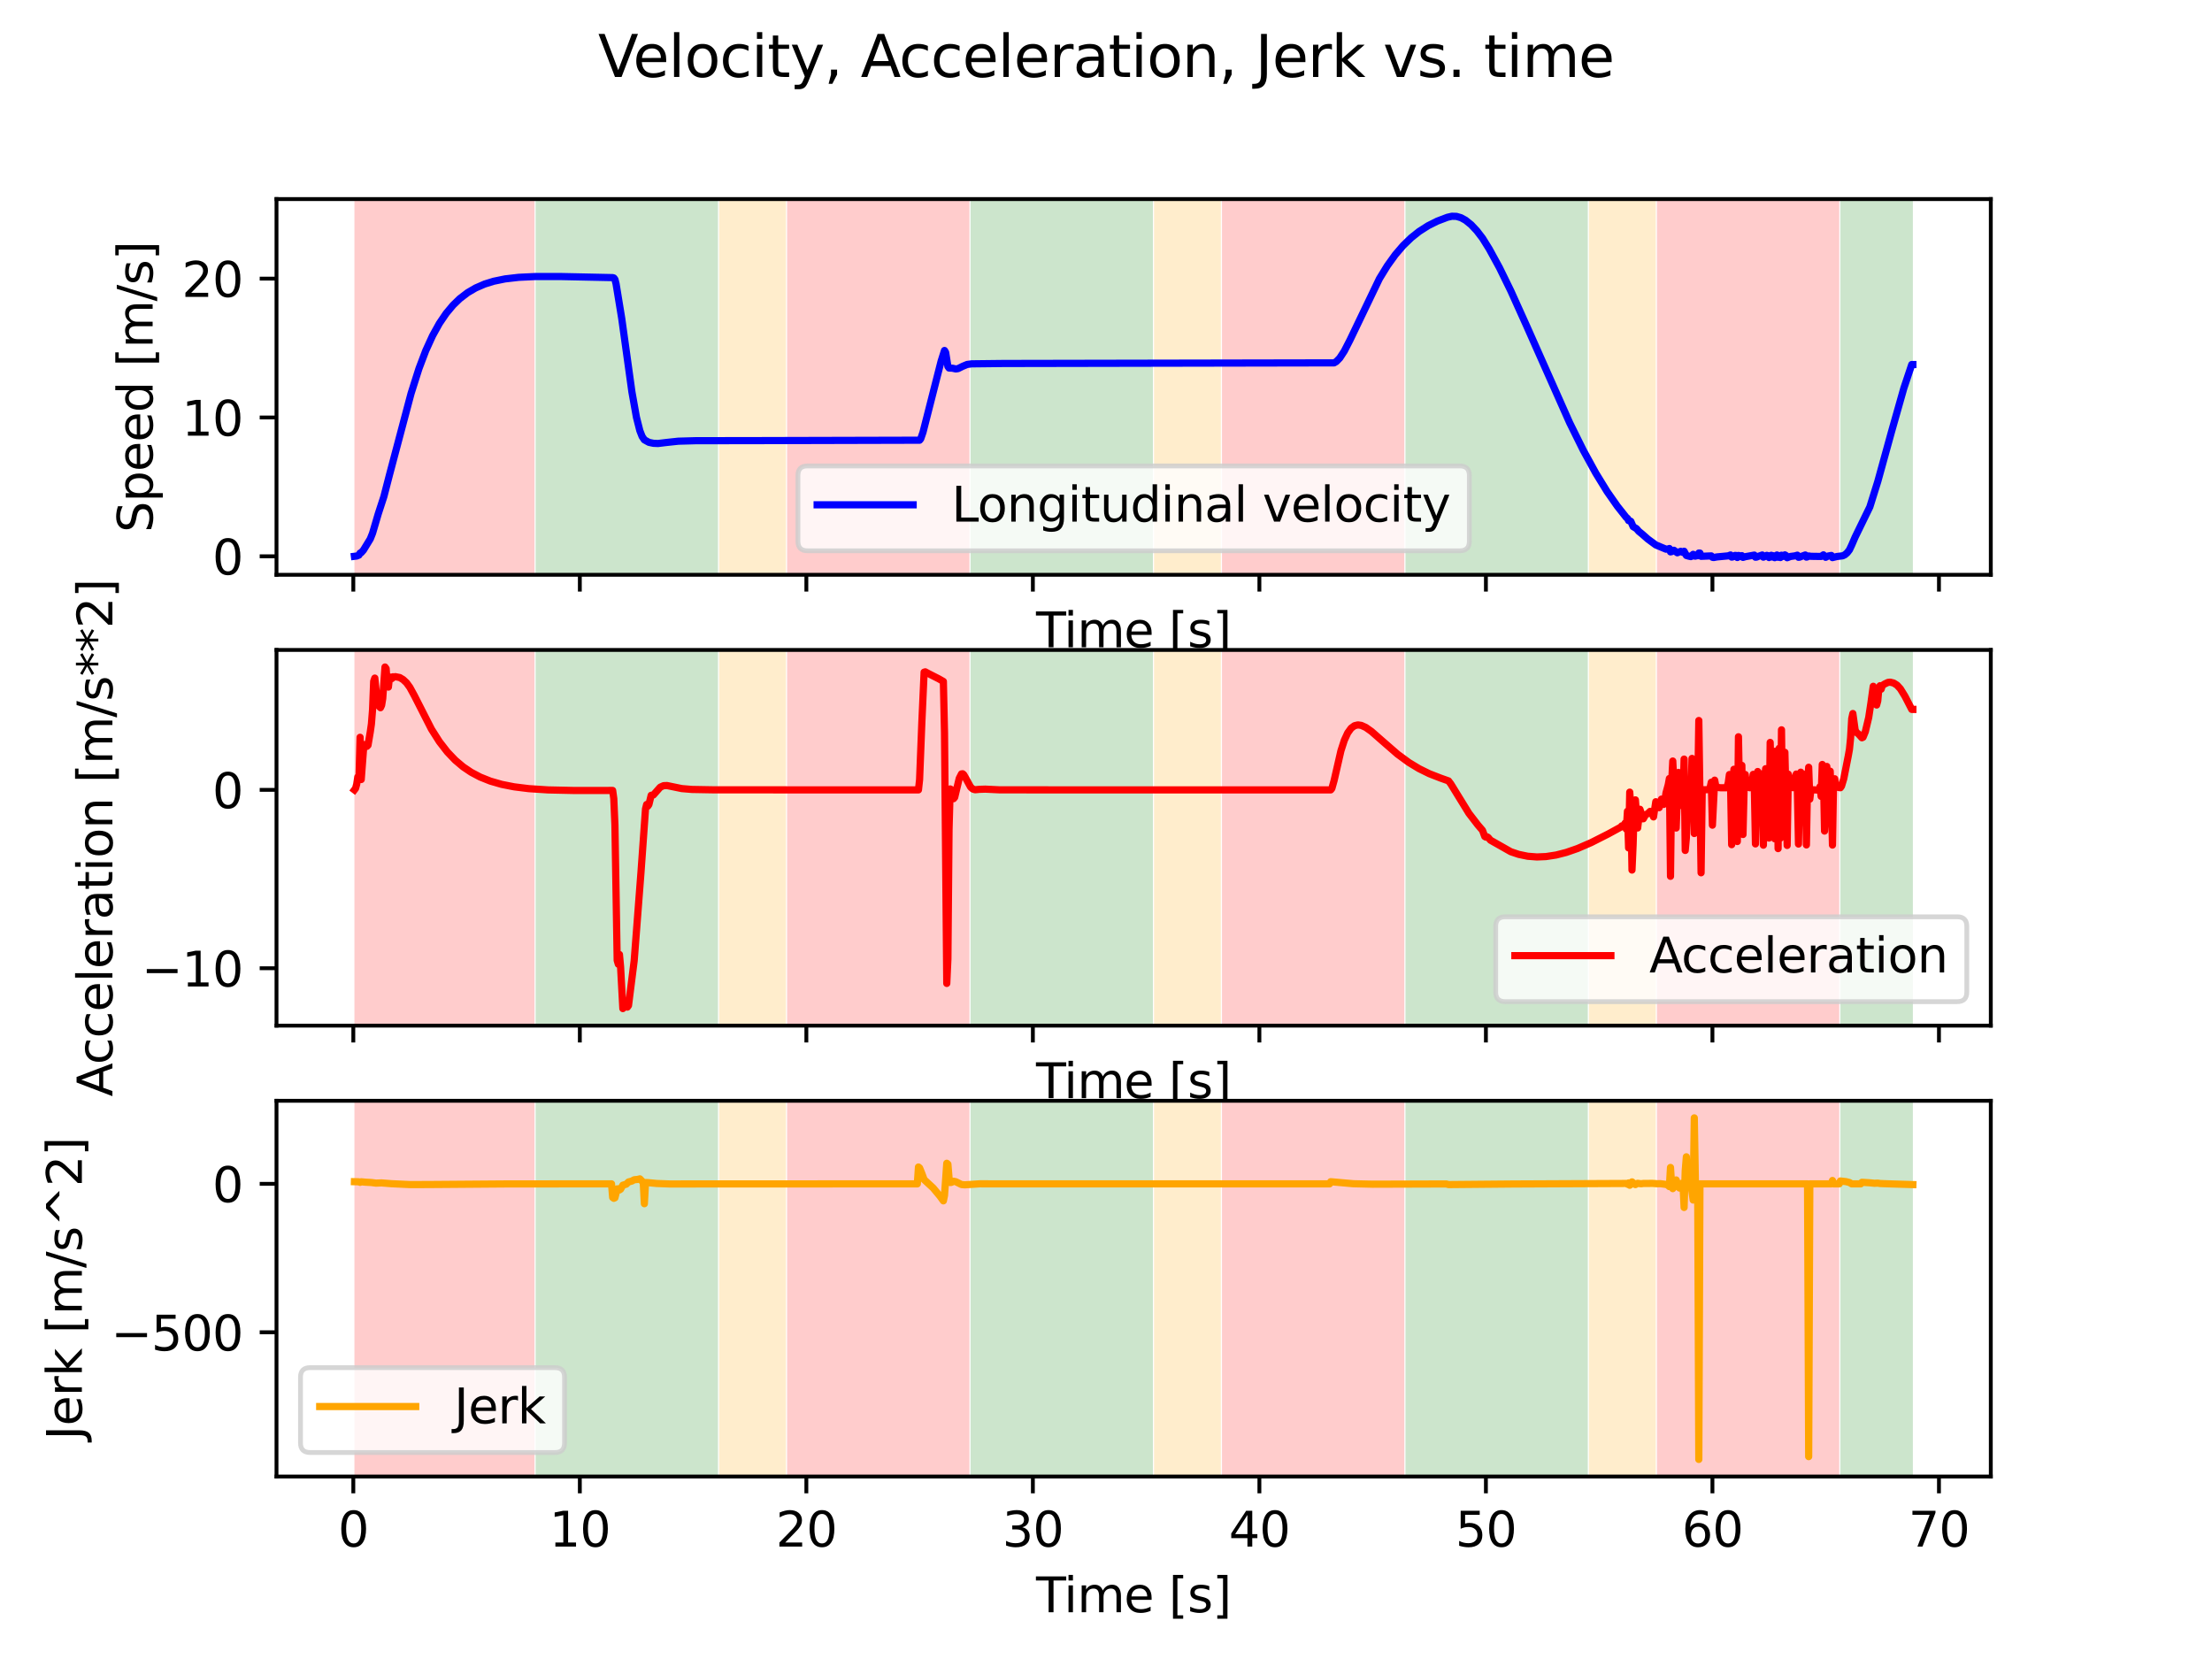 <?xml version="1.0" encoding="utf-8" standalone="no"?>
<!DOCTYPE svg PUBLIC "-//W3C//DTD SVG 1.1//EN"
  "http://www.w3.org/Graphics/SVG/1.1/DTD/svg11.dtd">
<svg xmlns:xlink="http://www.w3.org/1999/xlink" width="460.8pt" height="345.6pt" viewBox="0 0 460.8 345.6" xmlns="http://www.w3.org/2000/svg" version="1.1">
 <defs>
  <style type="text/css">*{stroke-linejoin: round; stroke-linecap: butt}</style>
 </defs>
 <g id="figure_1">
  <g id="patch_1">
   <path d="M 0 345.6 
L 460.8 345.6 
L 460.8 0 
L 0 0 
z
" style="fill: #ffffff"/>
  </g>
  <g id="axes_1">
   <g id="patch_2">
    <path d="M 57.6 119.74 
L 414.72 119.74 
L 414.72 41.472 
L 57.6 41.472 
z
" style="fill: #ffffff"/>
   </g>
   <g id="patch_3">
    <path d="M 73.833 119.74 
L 73.833 41.472 
L 111.347 41.472 
L 111.347 119.74 
z
" clip-path="url(#p862f0ecb54)" style="fill: #ff0000; opacity: 0.2"/>
   </g>
   <g id="patch_4">
    <path d="M 163.962 119.74 
L 163.962 41.472 
L 201.949 41.472 
L 201.949 119.74 
z
" clip-path="url(#p862f0ecb54)" style="fill: #ff0000; opacity: 0.2"/>
   </g>
   <g id="patch_5">
    <path d="M 254.563 119.74 
L 254.563 41.472 
L 292.55 41.472 
L 292.55 119.74 
z
" clip-path="url(#p862f0ecb54)" style="fill: #ff0000; opacity: 0.2"/>
   </g>
   <g id="patch_6">
    <path d="M 345.165 119.74 
L 345.165 41.472 
L 383.151 41.472 
L 383.151 119.74 
z
" clip-path="url(#p862f0ecb54)" style="fill: #ff0000; opacity: 0.2"/>
   </g>
   <g id="patch_7">
    <path d="M 111.583 119.74 
L 111.583 41.472 
L 149.57 41.472 
L 149.57 119.74 
z
" clip-path="url(#p862f0ecb54)" style="fill: #008000; opacity: 0.2"/>
   </g>
   <g id="patch_8">
    <path d="M 202.185 119.74 
L 202.185 41.472 
L 240.171 41.472 
L 240.171 119.74 
z
" clip-path="url(#p862f0ecb54)" style="fill: #008000; opacity: 0.2"/>
   </g>
   <g id="patch_9">
    <path d="M 292.786 119.74 
L 292.786 41.472 
L 330.772 41.472 
L 330.772 119.74 
z
" clip-path="url(#p862f0ecb54)" style="fill: #008000; opacity: 0.2"/>
   </g>
   <g id="patch_10">
    <path d="M 383.387 119.74 
L 383.387 41.472 
L 398.487 41.472 
L 398.487 119.74 
z
" clip-path="url(#p862f0ecb54)" style="fill: #008000; opacity: 0.2"/>
   </g>
   <g id="patch_11">
    <path d="M 149.806 119.74 
L 149.806 41.472 
L 163.726 41.472 
L 163.726 119.74 
z
" clip-path="url(#p862f0ecb54)" style="fill: #ffa500; opacity: 0.2"/>
   </g>
   <g id="patch_12">
    <path d="M 240.407 119.74 
L 240.407 41.472 
L 254.327 41.472 
L 254.327 119.74 
z
" clip-path="url(#p862f0ecb54)" style="fill: #ffa500; opacity: 0.2"/>
   </g>
   <g id="patch_13">
    <path d="M 331.008 119.74 
L 331.008 41.472 
L 344.929 41.472 
L 344.929 119.74 
z
" clip-path="url(#p862f0ecb54)" style="fill: #ffa500; opacity: 0.2"/>
   </g>
   <g id="matplotlib.axis_1">
    <g id="xtick_1">
     <g id="line2d_1">
      <defs>
       <path id="md58ebb86ed" d="M 0 0 
L 0 3.5 
" style="stroke: #000000; stroke-width: 0.8"/>
      </defs>
      <g>
       <use xlink:href="#md58ebb86ed" x="73.602" y="119.74" style="stroke: #000000; stroke-width: 0.8"/>
      </g>
     </g>
    </g>
    <g id="xtick_2">
     <g id="line2d_2">
      <g>
       <use xlink:href="#md58ebb86ed" x="120.79" y="119.74" style="stroke: #000000; stroke-width: 0.8"/>
      </g>
     </g>
    </g>
    <g id="xtick_3">
     <g id="line2d_3">
      <g>
       <use xlink:href="#md58ebb86ed" x="167.978" y="119.74" style="stroke: #000000; stroke-width: 0.8"/>
      </g>
     </g>
    </g>
    <g id="xtick_4">
     <g id="line2d_4">
      <g>
       <use xlink:href="#md58ebb86ed" x="215.166" y="119.74" style="stroke: #000000; stroke-width: 0.8"/>
      </g>
     </g>
    </g>
    <g id="xtick_5">
     <g id="line2d_5">
      <g>
       <use xlink:href="#md58ebb86ed" x="262.354" y="119.74" style="stroke: #000000; stroke-width: 0.8"/>
      </g>
     </g>
    </g>
    <g id="xtick_6">
     <g id="line2d_6">
      <g>
       <use xlink:href="#md58ebb86ed" x="309.542" y="119.74" style="stroke: #000000; stroke-width: 0.8"/>
      </g>
     </g>
    </g>
    <g id="xtick_7">
     <g id="line2d_7">
      <g>
       <use xlink:href="#md58ebb86ed" x="356.73" y="119.74" style="stroke: #000000; stroke-width: 0.8"/>
      </g>
     </g>
    </g>
    <g id="xtick_8">
     <g id="line2d_8">
      <g>
       <use xlink:href="#md58ebb86ed" x="403.919" y="119.74" style="stroke: #000000; stroke-width: 0.8"/>
      </g>
     </g>
    </g>
    <g id="text_1">
     <!-- Time [s] -->
     <g transform="translate(215.831 134.839) scale(0.1 -0.1)">
      <defs>
       <path id="DejaVuSans-54" d="M -19 4666 
L 3928 4666 
L 3928 4134 
L 2272 4134 
L 2272 0 
L 1638 0 
L 1638 4134 
L -19 4134 
L -19 4666 
z
" transform="scale(0.016)"/>
       <path id="DejaVuSans-69" d="M 603 3500 
L 1178 3500 
L 1178 0 
L 603 0 
L 603 3500 
z
M 603 4863 
L 1178 4863 
L 1178 4134 
L 603 4134 
L 603 4863 
z
" transform="scale(0.016)"/>
       <path id="DejaVuSans-6d" d="M 3328 2828 
Q 3544 3216 3844 3400 
Q 4144 3584 4550 3584 
Q 5097 3584 5394 3201 
Q 5691 2819 5691 2113 
L 5691 0 
L 5113 0 
L 5113 2094 
Q 5113 2597 4934 2840 
Q 4756 3084 4391 3084 
Q 3944 3084 3684 2787 
Q 3425 2491 3425 1978 
L 3425 0 
L 2847 0 
L 2847 2094 
Q 2847 2600 2669 2842 
Q 2491 3084 2119 3084 
Q 1678 3084 1418 2786 
Q 1159 2488 1159 1978 
L 1159 0 
L 581 0 
L 581 3500 
L 1159 3500 
L 1159 2956 
Q 1356 3278 1631 3431 
Q 1906 3584 2284 3584 
Q 2666 3584 2933 3390 
Q 3200 3197 3328 2828 
z
" transform="scale(0.016)"/>
       <path id="DejaVuSans-65" d="M 3597 1894 
L 3597 1613 
L 953 1613 
Q 991 1019 1311 708 
Q 1631 397 2203 397 
Q 2534 397 2845 478 
Q 3156 559 3463 722 
L 3463 178 
Q 3153 47 2828 -22 
Q 2503 -91 2169 -91 
Q 1331 -91 842 396 
Q 353 884 353 1716 
Q 353 2575 817 3079 
Q 1281 3584 2069 3584 
Q 2775 3584 3186 3129 
Q 3597 2675 3597 1894 
z
M 3022 2063 
Q 3016 2534 2758 2815 
Q 2500 3097 2075 3097 
Q 1594 3097 1305 2825 
Q 1016 2553 972 2059 
L 3022 2063 
z
" transform="scale(0.016)"/>
       <path id="DejaVuSans-20" transform="scale(0.016)"/>
       <path id="DejaVuSans-5b" d="M 550 4863 
L 1875 4863 
L 1875 4416 
L 1125 4416 
L 1125 -397 
L 1875 -397 
L 1875 -844 
L 550 -844 
L 550 4863 
z
" transform="scale(0.016)"/>
       <path id="DejaVuSans-73" d="M 2834 3397 
L 2834 2853 
Q 2591 2978 2328 3040 
Q 2066 3103 1784 3103 
Q 1356 3103 1142 2972 
Q 928 2841 928 2578 
Q 928 2378 1081 2264 
Q 1234 2150 1697 2047 
L 1894 2003 
Q 2506 1872 2764 1633 
Q 3022 1394 3022 966 
Q 3022 478 2636 193 
Q 2250 -91 1575 -91 
Q 1294 -91 989 -36 
Q 684 19 347 128 
L 347 722 
Q 666 556 975 473 
Q 1284 391 1588 391 
Q 1994 391 2212 530 
Q 2431 669 2431 922 
Q 2431 1156 2273 1281 
Q 2116 1406 1581 1522 
L 1381 1569 
Q 847 1681 609 1914 
Q 372 2147 372 2553 
Q 372 3047 722 3315 
Q 1072 3584 1716 3584 
Q 2034 3584 2315 3537 
Q 2597 3491 2834 3397 
z
" transform="scale(0.016)"/>
       <path id="DejaVuSans-5d" d="M 1947 4863 
L 1947 -844 
L 622 -844 
L 622 -397 
L 1369 -397 
L 1369 4416 
L 622 4416 
L 622 4863 
L 1947 4863 
z
" transform="scale(0.016)"/>
      </defs>
      <use xlink:href="#DejaVuSans-54"/>
      <use xlink:href="#DejaVuSans-69" x="57.959"/>
      <use xlink:href="#DejaVuSans-6d" x="85.742"/>
      <use xlink:href="#DejaVuSans-65" x="183.154"/>
      <use xlink:href="#DejaVuSans-20" x="244.678"/>
      <use xlink:href="#DejaVuSans-5b" x="276.465"/>
      <use xlink:href="#DejaVuSans-73" x="315.479"/>
      <use xlink:href="#DejaVuSans-5d" x="367.578"/>
     </g>
    </g>
   </g>
   <g id="matplotlib.axis_2">
    <g id="ytick_1">
     <g id="line2d_9">
      <defs>
       <path id="m996a33b331" d="M 0 0 
L -3.5 0 
" style="stroke: #000000; stroke-width: 0.8"/>
      </defs>
      <g>
       <use xlink:href="#m996a33b331" x="57.6" y="115.888" style="stroke: #000000; stroke-width: 0.8"/>
      </g>
     </g>
     <g id="text_2">
      <!-- 0 -->
      <g transform="translate(44.237 119.687) scale(0.1 -0.1)">
       <defs>
        <path id="DejaVuSans-30" d="M 2034 4250 
Q 1547 4250 1301 3770 
Q 1056 3291 1056 2328 
Q 1056 1369 1301 889 
Q 1547 409 2034 409 
Q 2525 409 2770 889 
Q 3016 1369 3016 2328 
Q 3016 3291 2770 3770 
Q 2525 4250 2034 4250 
z
M 2034 4750 
Q 2819 4750 3233 4129 
Q 3647 3509 3647 2328 
Q 3647 1150 3233 529 
Q 2819 -91 2034 -91 
Q 1250 -91 836 529 
Q 422 1150 422 2328 
Q 422 3509 836 4129 
Q 1250 4750 2034 4750 
z
" transform="scale(0.016)"/>
       </defs>
       <use xlink:href="#DejaVuSans-30"/>
      </g>
     </g>
    </g>
    <g id="ytick_2">
     <g id="line2d_10">
      <g>
       <use xlink:href="#m996a33b331" x="57.6" y="86.966" style="stroke: #000000; stroke-width: 0.8"/>
      </g>
     </g>
     <g id="text_3">
      <!-- 10 -->
      <g transform="translate(37.875 90.765) scale(0.1 -0.1)">
       <defs>
        <path id="DejaVuSans-31" d="M 794 531 
L 1825 531 
L 1825 4091 
L 703 3866 
L 703 4441 
L 1819 4666 
L 2450 4666 
L 2450 531 
L 3481 531 
L 3481 0 
L 794 0 
L 794 531 
z
" transform="scale(0.016)"/>
       </defs>
       <use xlink:href="#DejaVuSans-31"/>
       <use xlink:href="#DejaVuSans-30" x="63.623"/>
      </g>
     </g>
    </g>
    <g id="ytick_3">
     <g id="line2d_11">
      <g>
       <use xlink:href="#m996a33b331" x="57.6" y="58.043" style="stroke: #000000; stroke-width: 0.8"/>
      </g>
     </g>
     <g id="text_4">
      <!-- 20 -->
      <g transform="translate(37.875 61.842) scale(0.1 -0.1)">
       <defs>
        <path id="DejaVuSans-32" d="M 1228 531 
L 3431 531 
L 3431 0 
L 469 0 
L 469 531 
Q 828 903 1448 1529 
Q 2069 2156 2228 2338 
Q 2531 2678 2651 2914 
Q 2772 3150 2772 3378 
Q 2772 3750 2511 3984 
Q 2250 4219 1831 4219 
Q 1534 4219 1204 4116 
Q 875 4013 500 3803 
L 500 4441 
Q 881 4594 1212 4672 
Q 1544 4750 1819 4750 
Q 2544 4750 2975 4387 
Q 3406 4025 3406 3419 
Q 3406 3131 3298 2873 
Q 3191 2616 2906 2266 
Q 2828 2175 2409 1742 
Q 1991 1309 1228 531 
z
" transform="scale(0.016)"/>
       </defs>
       <use xlink:href="#DejaVuSans-32"/>
       <use xlink:href="#DejaVuSans-30" x="63.623"/>
      </g>
     </g>
    </g>
    <g id="text_5">
     <!-- Speed [m/s] -->
     <g transform="translate(31.795 110.932) rotate(-90) scale(0.1 -0.1)">
      <defs>
       <path id="DejaVuSans-53" d="M 3425 4513 
L 3425 3897 
Q 3066 4069 2747 4153 
Q 2428 4238 2131 4238 
Q 1616 4238 1336 4038 
Q 1056 3838 1056 3469 
Q 1056 3159 1242 3001 
Q 1428 2844 1947 2747 
L 2328 2669 
Q 3034 2534 3370 2195 
Q 3706 1856 3706 1288 
Q 3706 609 3251 259 
Q 2797 -91 1919 -91 
Q 1588 -91 1214 -16 
Q 841 59 441 206 
L 441 856 
Q 825 641 1194 531 
Q 1563 422 1919 422 
Q 2459 422 2753 634 
Q 3047 847 3047 1241 
Q 3047 1584 2836 1778 
Q 2625 1972 2144 2069 
L 1759 2144 
Q 1053 2284 737 2584 
Q 422 2884 422 3419 
Q 422 4038 858 4394 
Q 1294 4750 2059 4750 
Q 2388 4750 2728 4690 
Q 3069 4631 3425 4513 
z
" transform="scale(0.016)"/>
       <path id="DejaVuSans-70" d="M 1159 525 
L 1159 -1331 
L 581 -1331 
L 581 3500 
L 1159 3500 
L 1159 2969 
Q 1341 3281 1617 3432 
Q 1894 3584 2278 3584 
Q 2916 3584 3314 3078 
Q 3713 2572 3713 1747 
Q 3713 922 3314 415 
Q 2916 -91 2278 -91 
Q 1894 -91 1617 61 
Q 1341 213 1159 525 
z
M 3116 1747 
Q 3116 2381 2855 2742 
Q 2594 3103 2138 3103 
Q 1681 3103 1420 2742 
Q 1159 2381 1159 1747 
Q 1159 1113 1420 752 
Q 1681 391 2138 391 
Q 2594 391 2855 752 
Q 3116 1113 3116 1747 
z
" transform="scale(0.016)"/>
       <path id="DejaVuSans-64" d="M 2906 2969 
L 2906 4863 
L 3481 4863 
L 3481 0 
L 2906 0 
L 2906 525 
Q 2725 213 2448 61 
Q 2172 -91 1784 -91 
Q 1150 -91 751 415 
Q 353 922 353 1747 
Q 353 2572 751 3078 
Q 1150 3584 1784 3584 
Q 2172 3584 2448 3432 
Q 2725 3281 2906 2969 
z
M 947 1747 
Q 947 1113 1208 752 
Q 1469 391 1925 391 
Q 2381 391 2643 752 
Q 2906 1113 2906 1747 
Q 2906 2381 2643 2742 
Q 2381 3103 1925 3103 
Q 1469 3103 1208 2742 
Q 947 2381 947 1747 
z
" transform="scale(0.016)"/>
       <path id="DejaVuSans-2f" d="M 1625 4666 
L 2156 4666 
L 531 -594 
L 0 -594 
L 1625 4666 
z
" transform="scale(0.016)"/>
      </defs>
      <use xlink:href="#DejaVuSans-53"/>
      <use xlink:href="#DejaVuSans-70" x="63.477"/>
      <use xlink:href="#DejaVuSans-65" x="126.953"/>
      <use xlink:href="#DejaVuSans-65" x="188.477"/>
      <use xlink:href="#DejaVuSans-64" x="250"/>
      <use xlink:href="#DejaVuSans-20" x="313.477"/>
      <use xlink:href="#DejaVuSans-5b" x="345.264"/>
      <use xlink:href="#DejaVuSans-6d" x="384.277"/>
      <use xlink:href="#DejaVuSans-2f" x="481.689"/>
      <use xlink:href="#DejaVuSans-73" x="515.381"/>
      <use xlink:href="#DejaVuSans-5d" x="567.48"/>
     </g>
    </g>
   </g>
   <g id="line2d_12">
    <path d="M 73.833 115.888 
L 74.305 115.83 
L 74.776 115.639 
L 75.012 115.212 
L 75.248 115.128 
L 75.72 114.589 
L 77.136 112.267 
L 77.608 111.083 
L 78.787 107.073 
L 79.967 103.452 
L 81.147 98.872 
L 85.63 81.971 
L 87.281 76.766 
L 88.697 73.034 
L 90.113 69.931 
L 91.528 67.377 
L 92.944 65.288 
L 94.36 63.591 
L 95.775 62.22 
L 97.427 60.958 
L 99.078 59.991 
L 100.966 59.171 
L 102.853 58.586 
L 105.213 58.101 
L 108.044 57.773 
L 111.583 57.605 
L 116.774 57.605 
L 127.627 57.832 
L 127.863 57.902 
L 128.099 58.187 
L 128.335 59.115 
L 129.515 66.326 
L 131.638 81.637 
L 132.582 86.923 
L 133.29 89.718 
L 133.762 90.923 
L 134.234 91.622 
L 135.177 92.147 
L 136.121 92.347 
L 137.065 92.39 
L 138.716 92.189 
L 141.312 91.907 
L 144.851 91.808 
L 158.535 91.786 
L 191.567 91.703 
L 191.803 91.415 
L 192.275 90.053 
L 196.05 75.241 
L 196.758 73.013 
L 196.994 73.405 
L 197.466 76.345 
L 197.702 76.666 
L 198.409 76.704 
L 199.117 76.862 
L 199.589 76.786 
L 200.533 76.316 
L 201.477 75.922 
L 202.42 75.795 
L 209.027 75.72 
L 277.922 75.591 
L 278.393 75.31 
L 279.101 74.578 
L 280.045 73.134 
L 281.225 70.837 
L 287.359 58.054 
L 289.011 55.362 
L 290.662 53.067 
L 292.314 51.141 
L 293.965 49.541 
L 295.617 48.226 
L 297.505 47.019 
L 299.392 46.074 
L 301.516 45.266 
L 302.459 45.048 
L 303.403 45.075 
L 304.347 45.354 
L 305.291 45.869 
L 306.47 46.817 
L 307.65 48.073 
L 308.83 49.609 
L 310.245 51.885 
L 312.369 55.768 
L 314.728 60.589 
L 318.031 67.91 
L 326.997 88.091 
L 329.828 93.806 
L 332.424 98.549 
L 334.783 102.388 
L 336.907 105.425 
L 338.794 107.812 
L 339.03 107.985 
L 339.266 108.456 
L 339.502 108.474 
L 339.738 108.616 
L 340.21 109.706 
L 340.918 110.134 
L 341.39 110.688 
L 342.097 111.263 
L 343.277 112.302 
L 344.929 113.516 
L 347.052 114.402 
L 347.524 114.357 
L 347.76 114.265 
L 347.996 114.965 
L 348.232 114.911 
L 348.468 114.677 
L 348.704 114.627 
L 349.412 115.153 
L 350.119 114.851 
L 350.591 115.084 
L 350.827 114.835 
L 351.299 115.715 
L 351.771 115.852 
L 352.243 115.949 
L 352.715 115.476 
L 352.951 115.829 
L 353.187 115.851 
L 353.423 115.743 
L 353.659 115.772 
L 353.894 115.21 
L 354.13 115.218 
L 354.366 115.89 
L 356.49 115.801 
L 356.726 116.087 
L 356.962 116.146 
L 357.67 116.016 
L 360.029 115.794 
L 360.501 115.61 
L 360.737 116.054 
L 360.973 116.017 
L 361.445 115.702 
L 361.681 115.721 
L 361.916 116.139 
L 362.152 115.708 
L 362.388 115.764 
L 362.624 115.952 
L 362.86 115.753 
L 363.096 116.114 
L 363.568 115.972 
L 365.456 115.635 
L 365.692 116.073 
L 365.927 116.056 
L 366.399 115.859 
L 367.107 115.618 
L 367.343 116.066 
L 367.815 115.835 
L 368.051 115.686 
L 368.287 115.757 
L 368.523 116.147 
L 368.759 115.762 
L 368.995 115.674 
L 369.231 116.037 
L 369.467 115.778 
L 369.702 116.175 
L 370.174 115.616 
L 370.41 116.092 
L 370.646 115.755 
L 370.882 116.146 
L 371.118 115.659 
L 371.354 115.91 
L 371.59 115.893 
L 371.826 115.588 
L 372.062 115.732 
L 372.298 116.183 
L 373.006 115.918 
L 373.949 115.792 
L 374.421 115.652 
L 374.657 116.091 
L 374.893 116.063 
L 375.365 115.873 
L 376.073 115.611 
L 376.309 116.057 
L 376.545 115.999 
L 376.781 115.815 
L 377.253 115.888 
L 379.376 115.919 
L 379.848 115.585 
L 380.32 116.094 
L 380.792 115.843 
L 381.5 115.709 
L 381.735 116.156 
L 382.679 115.929 
L 383.859 115.787 
L 384.331 115.561 
L 384.803 115.151 
L 385.275 114.544 
L 385.746 113.547 
L 386.454 111.895 
L 389.522 105.603 
L 391.173 100.312 
L 394.004 90.048 
L 396.6 80.881 
L 398.251 75.937 
L 398.487 75.937 
L 398.487 75.937 
" clip-path="url(#p862f0ecb54)" style="fill: none; stroke: #0000ff; stroke-width: 1.5; stroke-linecap: square"/>
   </g>
   <g id="patch_14">
    <path d="M 57.6 119.74 
L 57.6 41.472 
" style="fill: none; stroke: #000000; stroke-width: 0.8; stroke-linejoin: miter; stroke-linecap: square"/>
   </g>
   <g id="patch_15">
    <path d="M 414.72 119.74 
L 414.72 41.472 
" style="fill: none; stroke: #000000; stroke-width: 0.8; stroke-linejoin: miter; stroke-linecap: square"/>
   </g>
   <g id="patch_16">
    <path d="M 57.6 119.74 
L 414.72 119.74 
" style="fill: none; stroke: #000000; stroke-width: 0.8; stroke-linejoin: miter; stroke-linecap: square"/>
   </g>
   <g id="patch_17">
    <path d="M 57.6 41.472 
L 414.72 41.472 
" style="fill: none; stroke: #000000; stroke-width: 0.8; stroke-linejoin: miter; stroke-linecap: square"/>
   </g>
   <g id="legend_1">
    <g id="patch_18">
     <path d="M 168.225 114.74 
L 304.095 114.74 
Q 306.095 114.74 306.095 112.74 
L 306.095 99.062 
Q 306.095 97.062 304.095 97.062 
L 168.225 97.062 
Q 166.225 97.062 166.225 99.062 
L 166.225 112.74 
Q 166.225 114.74 168.225 114.74 
z
" style="fill: #ffffff; opacity: 0.8; stroke: #cccccc; stroke-linejoin: miter"/>
    </g>
    <g id="line2d_13">
     <path d="M 170.225 105.161 
L 180.225 105.161 
L 190.225 105.161 
" style="fill: none; stroke: #0000ff; stroke-width: 1.5; stroke-linecap: square"/>
    </g>
    <g id="text_6">
     <!-- Longitudinal velocity -->
     <g transform="translate(198.225 108.661) scale(0.1 -0.1)">
      <defs>
       <path id="DejaVuSans-4c" d="M 628 4666 
L 1259 4666 
L 1259 531 
L 3531 531 
L 3531 0 
L 628 0 
L 628 4666 
z
" transform="scale(0.016)"/>
       <path id="DejaVuSans-6f" d="M 1959 3097 
Q 1497 3097 1228 2736 
Q 959 2375 959 1747 
Q 959 1119 1226 758 
Q 1494 397 1959 397 
Q 2419 397 2687 759 
Q 2956 1122 2956 1747 
Q 2956 2369 2687 2733 
Q 2419 3097 1959 3097 
z
M 1959 3584 
Q 2709 3584 3137 3096 
Q 3566 2609 3566 1747 
Q 3566 888 3137 398 
Q 2709 -91 1959 -91 
Q 1206 -91 779 398 
Q 353 888 353 1747 
Q 353 2609 779 3096 
Q 1206 3584 1959 3584 
z
" transform="scale(0.016)"/>
       <path id="DejaVuSans-6e" d="M 3513 2113 
L 3513 0 
L 2938 0 
L 2938 2094 
Q 2938 2591 2744 2837 
Q 2550 3084 2163 3084 
Q 1697 3084 1428 2787 
Q 1159 2491 1159 1978 
L 1159 0 
L 581 0 
L 581 3500 
L 1159 3500 
L 1159 2956 
Q 1366 3272 1645 3428 
Q 1925 3584 2291 3584 
Q 2894 3584 3203 3211 
Q 3513 2838 3513 2113 
z
" transform="scale(0.016)"/>
       <path id="DejaVuSans-67" d="M 2906 1791 
Q 2906 2416 2648 2759 
Q 2391 3103 1925 3103 
Q 1463 3103 1205 2759 
Q 947 2416 947 1791 
Q 947 1169 1205 825 
Q 1463 481 1925 481 
Q 2391 481 2648 825 
Q 2906 1169 2906 1791 
z
M 3481 434 
Q 3481 -459 3084 -895 
Q 2688 -1331 1869 -1331 
Q 1566 -1331 1297 -1286 
Q 1028 -1241 775 -1147 
L 775 -588 
Q 1028 -725 1275 -790 
Q 1522 -856 1778 -856 
Q 2344 -856 2625 -561 
Q 2906 -266 2906 331 
L 2906 616 
Q 2728 306 2450 153 
Q 2172 0 1784 0 
Q 1141 0 747 490 
Q 353 981 353 1791 
Q 353 2603 747 3093 
Q 1141 3584 1784 3584 
Q 2172 3584 2450 3431 
Q 2728 3278 2906 2969 
L 2906 3500 
L 3481 3500 
L 3481 434 
z
" transform="scale(0.016)"/>
       <path id="DejaVuSans-74" d="M 1172 4494 
L 1172 3500 
L 2356 3500 
L 2356 3053 
L 1172 3053 
L 1172 1153 
Q 1172 725 1289 603 
Q 1406 481 1766 481 
L 2356 481 
L 2356 0 
L 1766 0 
Q 1100 0 847 248 
Q 594 497 594 1153 
L 594 3053 
L 172 3053 
L 172 3500 
L 594 3500 
L 594 4494 
L 1172 4494 
z
" transform="scale(0.016)"/>
       <path id="DejaVuSans-75" d="M 544 1381 
L 544 3500 
L 1119 3500 
L 1119 1403 
Q 1119 906 1312 657 
Q 1506 409 1894 409 
Q 2359 409 2629 706 
Q 2900 1003 2900 1516 
L 2900 3500 
L 3475 3500 
L 3475 0 
L 2900 0 
L 2900 538 
Q 2691 219 2414 64 
Q 2138 -91 1772 -91 
Q 1169 -91 856 284 
Q 544 659 544 1381 
z
M 1991 3584 
L 1991 3584 
z
" transform="scale(0.016)"/>
       <path id="DejaVuSans-61" d="M 2194 1759 
Q 1497 1759 1228 1600 
Q 959 1441 959 1056 
Q 959 750 1161 570 
Q 1363 391 1709 391 
Q 2188 391 2477 730 
Q 2766 1069 2766 1631 
L 2766 1759 
L 2194 1759 
z
M 3341 1997 
L 3341 0 
L 2766 0 
L 2766 531 
Q 2569 213 2275 61 
Q 1981 -91 1556 -91 
Q 1019 -91 701 211 
Q 384 513 384 1019 
Q 384 1609 779 1909 
Q 1175 2209 1959 2209 
L 2766 2209 
L 2766 2266 
Q 2766 2663 2505 2880 
Q 2244 3097 1772 3097 
Q 1472 3097 1187 3025 
Q 903 2953 641 2809 
L 641 3341 
Q 956 3463 1253 3523 
Q 1550 3584 1831 3584 
Q 2591 3584 2966 3190 
Q 3341 2797 3341 1997 
z
" transform="scale(0.016)"/>
       <path id="DejaVuSans-6c" d="M 603 4863 
L 1178 4863 
L 1178 0 
L 603 0 
L 603 4863 
z
" transform="scale(0.016)"/>
       <path id="DejaVuSans-76" d="M 191 3500 
L 800 3500 
L 1894 563 
L 2988 3500 
L 3597 3500 
L 2284 0 
L 1503 0 
L 191 3500 
z
" transform="scale(0.016)"/>
       <path id="DejaVuSans-63" d="M 3122 3366 
L 3122 2828 
Q 2878 2963 2633 3030 
Q 2388 3097 2138 3097 
Q 1578 3097 1268 2742 
Q 959 2388 959 1747 
Q 959 1106 1268 751 
Q 1578 397 2138 397 
Q 2388 397 2633 464 
Q 2878 531 3122 666 
L 3122 134 
Q 2881 22 2623 -34 
Q 2366 -91 2075 -91 
Q 1284 -91 818 406 
Q 353 903 353 1747 
Q 353 2603 823 3093 
Q 1294 3584 2113 3584 
Q 2378 3584 2631 3529 
Q 2884 3475 3122 3366 
z
" transform="scale(0.016)"/>
       <path id="DejaVuSans-79" d="M 2059 -325 
Q 1816 -950 1584 -1140 
Q 1353 -1331 966 -1331 
L 506 -1331 
L 506 -850 
L 844 -850 
Q 1081 -850 1212 -737 
Q 1344 -625 1503 -206 
L 1606 56 
L 191 3500 
L 800 3500 
L 1894 763 
L 2988 3500 
L 3597 3500 
L 2059 -325 
z
" transform="scale(0.016)"/>
      </defs>
      <use xlink:href="#DejaVuSans-4c"/>
      <use xlink:href="#DejaVuSans-6f" x="53.963"/>
      <use xlink:href="#DejaVuSans-6e" x="115.145"/>
      <use xlink:href="#DejaVuSans-67" x="178.523"/>
      <use xlink:href="#DejaVuSans-69" x="242"/>
      <use xlink:href="#DejaVuSans-74" x="269.783"/>
      <use xlink:href="#DejaVuSans-75" x="308.992"/>
      <use xlink:href="#DejaVuSans-64" x="372.371"/>
      <use xlink:href="#DejaVuSans-69" x="435.848"/>
      <use xlink:href="#DejaVuSans-6e" x="463.631"/>
      <use xlink:href="#DejaVuSans-61" x="527.01"/>
      <use xlink:href="#DejaVuSans-6c" x="588.289"/>
      <use xlink:href="#DejaVuSans-20" x="616.072"/>
      <use xlink:href="#DejaVuSans-76" x="647.859"/>
      <use xlink:href="#DejaVuSans-65" x="707.039"/>
      <use xlink:href="#DejaVuSans-6c" x="768.562"/>
      <use xlink:href="#DejaVuSans-6f" x="796.346"/>
      <use xlink:href="#DejaVuSans-63" x="857.527"/>
      <use xlink:href="#DejaVuSans-69" x="912.508"/>
      <use xlink:href="#DejaVuSans-74" x="940.291"/>
      <use xlink:href="#DejaVuSans-79" x="979.5"/>
     </g>
    </g>
   </g>
  </g>
  <g id="axes_2">
   <g id="patch_19">
    <path d="M 57.6 213.662 
L 414.72 213.662 
L 414.72 135.394 
L 57.6 135.394 
z
" style="fill: #ffffff"/>
   </g>
   <g id="patch_20">
    <path d="M 73.833 213.662 
L 73.833 135.394 
L 111.347 135.394 
L 111.347 213.662 
z
" clip-path="url(#p95d7a09b07)" style="fill: #ff0000; opacity: 0.2"/>
   </g>
   <g id="patch_21">
    <path d="M 163.962 213.662 
L 163.962 135.394 
L 201.949 135.394 
L 201.949 213.662 
z
" clip-path="url(#p95d7a09b07)" style="fill: #ff0000; opacity: 0.2"/>
   </g>
   <g id="patch_22">
    <path d="M 254.563 213.662 
L 254.563 135.394 
L 292.55 135.394 
L 292.55 213.662 
z
" clip-path="url(#p95d7a09b07)" style="fill: #ff0000; opacity: 0.2"/>
   </g>
   <g id="patch_23">
    <path d="M 345.165 213.662 
L 345.165 135.394 
L 383.151 135.394 
L 383.151 213.662 
z
" clip-path="url(#p95d7a09b07)" style="fill: #ff0000; opacity: 0.2"/>
   </g>
   <g id="patch_24">
    <path d="M 111.583 213.662 
L 111.583 135.394 
L 149.57 135.394 
L 149.57 213.662 
z
" clip-path="url(#p95d7a09b07)" style="fill: #008000; opacity: 0.2"/>
   </g>
   <g id="patch_25">
    <path d="M 202.185 213.662 
L 202.185 135.394 
L 240.171 135.394 
L 240.171 213.662 
z
" clip-path="url(#p95d7a09b07)" style="fill: #008000; opacity: 0.2"/>
   </g>
   <g id="patch_26">
    <path d="M 292.786 213.662 
L 292.786 135.394 
L 330.772 135.394 
L 330.772 213.662 
z
" clip-path="url(#p95d7a09b07)" style="fill: #008000; opacity: 0.2"/>
   </g>
   <g id="patch_27">
    <path d="M 383.387 213.662 
L 383.387 135.394 
L 398.487 135.394 
L 398.487 213.662 
z
" clip-path="url(#p95d7a09b07)" style="fill: #008000; opacity: 0.2"/>
   </g>
   <g id="patch_28">
    <path d="M 149.806 213.662 
L 149.806 135.394 
L 163.726 135.394 
L 163.726 213.662 
z
" clip-path="url(#p95d7a09b07)" style="fill: #ffa500; opacity: 0.2"/>
   </g>
   <g id="patch_29">
    <path d="M 240.407 213.662 
L 240.407 135.394 
L 254.327 135.394 
L 254.327 213.662 
z
" clip-path="url(#p95d7a09b07)" style="fill: #ffa500; opacity: 0.2"/>
   </g>
   <g id="patch_30">
    <path d="M 331.008 213.662 
L 331.008 135.394 
L 344.929 135.394 
L 344.929 213.662 
z
" clip-path="url(#p95d7a09b07)" style="fill: #ffa500; opacity: 0.2"/>
   </g>
   <g id="matplotlib.axis_3">
    <g id="xtick_9">
     <g id="line2d_14">
      <g>
       <use xlink:href="#md58ebb86ed" x="73.602" y="213.662" style="stroke: #000000; stroke-width: 0.8"/>
      </g>
     </g>
    </g>
    <g id="xtick_10">
     <g id="line2d_15">
      <g>
       <use xlink:href="#md58ebb86ed" x="120.79" y="213.662" style="stroke: #000000; stroke-width: 0.8"/>
      </g>
     </g>
    </g>
    <g id="xtick_11">
     <g id="line2d_16">
      <g>
       <use xlink:href="#md58ebb86ed" x="167.978" y="213.662" style="stroke: #000000; stroke-width: 0.8"/>
      </g>
     </g>
    </g>
    <g id="xtick_12">
     <g id="line2d_17">
      <g>
       <use xlink:href="#md58ebb86ed" x="215.166" y="213.662" style="stroke: #000000; stroke-width: 0.8"/>
      </g>
     </g>
    </g>
    <g id="xtick_13">
     <g id="line2d_18">
      <g>
       <use xlink:href="#md58ebb86ed" x="262.354" y="213.662" style="stroke: #000000; stroke-width: 0.8"/>
      </g>
     </g>
    </g>
    <g id="xtick_14">
     <g id="line2d_19">
      <g>
       <use xlink:href="#md58ebb86ed" x="309.542" y="213.662" style="stroke: #000000; stroke-width: 0.8"/>
      </g>
     </g>
    </g>
    <g id="xtick_15">
     <g id="line2d_20">
      <g>
       <use xlink:href="#md58ebb86ed" x="356.73" y="213.662" style="stroke: #000000; stroke-width: 0.8"/>
      </g>
     </g>
    </g>
    <g id="xtick_16">
     <g id="line2d_21">
      <g>
       <use xlink:href="#md58ebb86ed" x="403.919" y="213.662" style="stroke: #000000; stroke-width: 0.8"/>
      </g>
     </g>
    </g>
    <g id="text_7">
     <!-- Time [s] -->
     <g transform="translate(215.831 228.761) scale(0.1 -0.1)">
      <use xlink:href="#DejaVuSans-54"/>
      <use xlink:href="#DejaVuSans-69" x="57.959"/>
      <use xlink:href="#DejaVuSans-6d" x="85.742"/>
      <use xlink:href="#DejaVuSans-65" x="183.154"/>
      <use xlink:href="#DejaVuSans-20" x="244.678"/>
      <use xlink:href="#DejaVuSans-5b" x="276.465"/>
      <use xlink:href="#DejaVuSans-73" x="315.479"/>
      <use xlink:href="#DejaVuSans-5d" x="367.578"/>
     </g>
    </g>
   </g>
   <g id="matplotlib.axis_4">
    <g id="ytick_4">
     <g id="line2d_22">
      <g>
       <use xlink:href="#m996a33b331" x="57.6" y="201.706" style="stroke: #000000; stroke-width: 0.8"/>
      </g>
     </g>
     <g id="text_8">
      <!-- −10 -->
      <g transform="translate(29.495 205.505) scale(0.1 -0.1)">
       <defs>
        <path id="DejaVuSans-2212" d="M 678 2272 
L 4684 2272 
L 4684 1741 
L 678 1741 
L 678 2272 
z
" transform="scale(0.016)"/>
       </defs>
       <use xlink:href="#DejaVuSans-2212"/>
       <use xlink:href="#DejaVuSans-31" x="83.789"/>
       <use xlink:href="#DejaVuSans-30" x="147.412"/>
      </g>
     </g>
    </g>
    <g id="ytick_5">
     <g id="line2d_23">
      <g>
       <use xlink:href="#m996a33b331" x="57.6" y="164.547" style="stroke: #000000; stroke-width: 0.8"/>
      </g>
     </g>
     <g id="text_9">
      <!-- 0 -->
      <g transform="translate(44.237 168.346) scale(0.1 -0.1)">
       <use xlink:href="#DejaVuSans-30"/>
      </g>
     </g>
    </g>
    <g id="text_10">
     <!-- Acceleration [m/s**2] -->
     <g transform="translate(23.416 228.43) rotate(-90) scale(0.1 -0.1)">
      <defs>
       <path id="DejaVuSans-41" d="M 2188 4044 
L 1331 1722 
L 3047 1722 
L 2188 4044 
z
M 1831 4666 
L 2547 4666 
L 4325 0 
L 3669 0 
L 3244 1197 
L 1141 1197 
L 716 0 
L 50 0 
L 1831 4666 
z
" transform="scale(0.016)"/>
       <path id="DejaVuSans-72" d="M 2631 2963 
Q 2534 3019 2420 3045 
Q 2306 3072 2169 3072 
Q 1681 3072 1420 2755 
Q 1159 2438 1159 1844 
L 1159 0 
L 581 0 
L 581 3500 
L 1159 3500 
L 1159 2956 
Q 1341 3275 1631 3429 
Q 1922 3584 2338 3584 
Q 2397 3584 2469 3576 
Q 2541 3569 2628 3553 
L 2631 2963 
z
" transform="scale(0.016)"/>
       <path id="DejaVuSans-2a" d="M 3009 3897 
L 1888 3291 
L 3009 2681 
L 2828 2375 
L 1778 3009 
L 1778 1831 
L 1422 1831 
L 1422 3009 
L 372 2375 
L 191 2681 
L 1313 3291 
L 191 3897 
L 372 4206 
L 1422 3572 
L 1422 4750 
L 1778 4750 
L 1778 3572 
L 2828 4206 
L 3009 3897 
z
" transform="scale(0.016)"/>
      </defs>
      <use xlink:href="#DejaVuSans-41"/>
      <use xlink:href="#DejaVuSans-63" x="66.658"/>
      <use xlink:href="#DejaVuSans-63" x="121.639"/>
      <use xlink:href="#DejaVuSans-65" x="176.619"/>
      <use xlink:href="#DejaVuSans-6c" x="238.143"/>
      <use xlink:href="#DejaVuSans-65" x="265.926"/>
      <use xlink:href="#DejaVuSans-72" x="327.449"/>
      <use xlink:href="#DejaVuSans-61" x="368.562"/>
      <use xlink:href="#DejaVuSans-74" x="429.842"/>
      <use xlink:href="#DejaVuSans-69" x="469.051"/>
      <use xlink:href="#DejaVuSans-6f" x="496.834"/>
      <use xlink:href="#DejaVuSans-6e" x="558.016"/>
      <use xlink:href="#DejaVuSans-20" x="621.395"/>
      <use xlink:href="#DejaVuSans-5b" x="653.182"/>
      <use xlink:href="#DejaVuSans-6d" x="692.195"/>
      <use xlink:href="#DejaVuSans-2f" x="789.607"/>
      <use xlink:href="#DejaVuSans-73" x="823.299"/>
      <use xlink:href="#DejaVuSans-2a" x="875.398"/>
      <use xlink:href="#DejaVuSans-2a" x="925.398"/>
      <use xlink:href="#DejaVuSans-32" x="975.398"/>
      <use xlink:href="#DejaVuSans-5d" x="1039.021"/>
     </g>
    </g>
   </g>
   <g id="line2d_24">
    <path d="M 73.833 164.547 
L 74.069 164.239 
L 74.305 163.381 
L 74.541 161.849 
L 74.776 162.317 
L 75.012 153.592 
L 75.248 162.389 
L 75.72 156.194 
L 75.956 155.103 
L 76.192 155.215 
L 76.428 155.485 
L 76.664 155.239 
L 77.136 152.461 
L 77.372 150.815 
L 77.608 147.857 
L 77.844 141.92 
L 78.08 141.258 
L 78.552 145.827 
L 79.023 147.199 
L 79.259 147.43 
L 79.495 146.924 
L 79.731 145.498 
L 80.203 138.952 
L 80.439 139.287 
L 80.675 142.651 
L 80.911 143.131 
L 81.147 141.022 
L 81.619 141.366 
L 81.855 140.984 
L 82.091 141.062 
L 82.327 140.959 
L 83.27 141.143 
L 83.978 141.572 
L 84.686 142.234 
L 85.394 143.212 
L 86.338 144.947 
L 89.877 151.895 
L 91.528 154.495 
L 93.18 156.629 
L 94.831 158.359 
L 96.483 159.752 
L 98.135 160.867 
L 100.022 161.868 
L 102.146 162.717 
L 104.505 163.398 
L 107.1 163.91 
L 110.168 164.291 
L 114.179 164.553 
L 119.841 164.677 
L 127.627 164.665 
L 127.863 166.367 
L 128.099 171.849 
L 128.571 200.074 
L 128.807 200.865 
L 129.043 198.834 
L 129.279 201.394 
L 129.751 210.104 
L 129.987 209.845 
L 130.223 208.758 
L 130.459 208.991 
L 130.694 209.795 
L 130.93 209.459 
L 132.11 200.142 
L 133.526 181.738 
L 134.47 168.518 
L 134.705 167.588 
L 134.941 167.947 
L 135.177 167.61 
L 135.649 165.676 
L 136.121 165.598 
L 137.537 163.986 
L 138.245 163.668 
L 138.952 163.64 
L 140.132 163.886 
L 142.02 164.276 
L 144.143 164.455 
L 148.626 164.536 
L 172.692 164.547 
L 191.331 164.547 
L 191.567 162.412 
L 192.039 150.443 
L 192.511 140.027 
L 192.747 139.955 
L 193.455 140.336 
L 195.578 141.415 
L 196.522 141.958 
L 196.758 152.635 
L 197.23 204.864 
L 197.466 199.763 
L 197.702 172.805 
L 197.938 164.353 
L 198.174 164.477 
L 198.409 165.776 
L 198.645 166.379 
L 198.881 166.094 
L 199.353 164.121 
L 199.825 162.149 
L 200.297 161.222 
L 200.533 161.19 
L 200.769 161.39 
L 201.241 162.216 
L 202.185 163.946 
L 202.656 164.376 
L 203.128 164.52 
L 204.072 164.431 
L 205.252 164.392 
L 208.319 164.54 
L 232.621 164.547 
L 277.214 164.547 
L 277.45 164.259 
L 277.922 162.575 
L 279.337 156.41 
L 280.045 154.216 
L 280.753 152.677 
L 281.461 151.7 
L 282.168 151.178 
L 282.876 151.01 
L 283.584 151.111 
L 284.528 151.54 
L 285.708 152.376 
L 287.831 154.236 
L 291.134 157.11 
L 293.494 158.84 
L 295.617 160.126 
L 297.741 161.172 
L 300.1 162.09 
L 301.752 162.676 
L 302.223 163.294 
L 305.998 169.426 
L 307.886 171.875 
L 308.83 172.974 
L 309.302 174.254 
L 309.538 174.394 
L 309.774 174.321 
L 310.009 174.458 
L 310.481 175.021 
L 314.728 177.428 
L 316.38 177.985 
L 318.267 178.374 
L 320.155 178.518 
L 322.042 178.44 
L 324.166 178.116 
L 326.289 177.572 
L 328.649 176.751 
L 331.48 175.524 
L 335.019 173.731 
L 337.615 172.314 
L 337.85 172.048 
L 338.086 172.226 
L 338.558 171.45 
L 338.794 172.737 
L 339.03 168.997 
L 339.266 176.64 
L 339.502 165.018 
L 339.738 168.19 
L 339.974 181.247 
L 340.21 175.86 
L 340.446 167.926 
L 340.682 166.628 
L 341.154 172.484 
L 341.626 168.585 
L 341.861 169.27 
L 342.097 170.562 
L 342.333 170.565 
L 342.805 169.736 
L 343.277 169.481 
L 343.749 169.023 
L 343.985 169.089 
L 344.457 170.178 
L 344.929 167.016 
L 345.165 167.136 
L 345.401 168.136 
L 345.637 168.251 
L 346.108 166.471 
L 346.344 166.894 
L 346.58 167.572 
L 346.816 166.759 
L 347.052 165.192 
L 347.524 163.467 
L 347.76 162.171 
L 347.996 182.551 
L 348.232 163.156 
L 348.468 158.535 
L 349.176 172.496 
L 349.648 160.913 
L 349.883 161.309 
L 350.119 163.653 
L 350.355 167.822 
L 350.591 167.269 
L 350.827 158.135 
L 351.063 177.165 
L 351.299 174.557 
L 351.535 167.434 
L 351.771 165.17 
L 352.007 165.1 
L 352.243 166.491 
L 352.479 157.995 
L 352.715 158.94 
L 352.951 173.638 
L 353.187 165.09 
L 353.423 161.784 
L 353.659 165.293 
L 353.894 150.095 
L 354.366 181.816 
L 354.602 164.491 
L 355.074 164.534 
L 356.018 164.471 
L 356.254 164.044 
L 356.49 162.953 
L 356.726 171.899 
L 357.198 162.521 
L 357.434 163.754 
L 357.67 164.023 
L 358.377 164.101 
L 359.557 164.112 
L 359.793 163.894 
L 360.029 163.057 
L 360.265 161.349 
L 360.501 163.03 
L 360.737 175.961 
L 360.973 163.579 
L 361.209 160.254 
L 361.445 160.752 
L 361.681 165.023 
L 361.916 175.305 
L 362.152 153.48 
L 362.388 165.979 
L 362.624 169.362 
L 362.86 159.438 
L 363.096 173.841 
L 363.332 164.104 
L 363.568 161.342 
L 363.804 163.456 
L 364.04 163.969 
L 364.512 164.099 
L 364.748 163.882 
L 364.984 163.026 
L 365.22 161.316 
L 365.456 163.867 
L 365.692 175.801 
L 365.927 164.134 
L 366.163 160.719 
L 366.399 163.314 
L 366.635 163.25 
L 366.871 161.219 
L 367.107 162.965 
L 367.343 176.064 
L 367.579 163.019 
L 367.815 160.134 
L 368.051 160.717 
L 368.523 174.581 
L 368.759 154.661 
L 368.995 162.288 
L 369.231 173.865 
L 369.467 157.902 
L 369.702 174.732 
L 369.938 156.468 
L 370.174 158.268 
L 370.41 176.779 
L 370.646 155.875 
L 370.882 174.603 
L 371.118 152.032 
L 371.354 171.004 
L 371.826 156.717 
L 372.298 176.119 
L 372.534 161.276 
L 372.77 161.934 
L 373.006 163.628 
L 373.242 164.011 
L 373.478 164.084 
L 373.713 163.87 
L 373.949 162.989 
L 374.185 161.251 
L 374.421 164.254 
L 374.657 175.828 
L 374.893 163.818 
L 375.129 160.858 
L 375.365 163.354 
L 375.601 163.277 
L 375.837 161.285 
L 376.073 162.353 
L 376.309 176.011 
L 376.545 163.04 
L 376.781 159.834 
L 377.017 166.476 
L 377.253 164.488 
L 377.724 164.532 
L 378.668 164.574 
L 378.904 164.697 
L 379.14 163.872 
L 379.376 165.903 
L 379.612 159.254 
L 379.848 161.249 
L 380.084 173.127 
L 380.32 169.032 
L 380.556 159.662 
L 380.792 163 
L 381.028 162.993 
L 381.264 160.651 
L 381.5 166.547 
L 381.735 176.042 
L 381.971 162.456 
L 382.207 162.234 
L 382.443 163.727 
L 382.915 164.031 
L 383.387 164.1 
L 383.623 163.76 
L 384.095 162.197 
L 385.039 157.416 
L 385.275 156.086 
L 385.511 153.754 
L 385.746 149.708 
L 385.982 148.638 
L 386.454 152.027 
L 386.69 152.559 
L 387.162 152.902 
L 387.87 153.693 
L 388.106 153.582 
L 388.578 152.434 
L 389.286 149.464 
L 389.757 146.359 
L 390.229 142.966 
L 390.465 143.789 
L 390.937 146.868 
L 391.173 145.998 
L 391.409 143.361 
L 391.645 142.847 
L 391.881 143.573 
L 392.117 142.805 
L 392.589 142.495 
L 393.297 142.155 
L 393.768 142.107 
L 394.476 142.283 
L 395.184 142.728 
L 395.892 143.502 
L 396.836 145.036 
L 398.251 147.782 
L 398.487 147.782 
L 398.487 147.782 
" clip-path="url(#p95d7a09b07)" style="fill: none; stroke: #ff0000; stroke-width: 1.5; stroke-linecap: square"/>
   </g>
   <g id="patch_31">
    <path d="M 57.6 213.662 
L 57.6 135.394 
" style="fill: none; stroke: #000000; stroke-width: 0.8; stroke-linejoin: miter; stroke-linecap: square"/>
   </g>
   <g id="patch_32">
    <path d="M 414.72 213.662 
L 414.72 135.394 
" style="fill: none; stroke: #000000; stroke-width: 0.8; stroke-linejoin: miter; stroke-linecap: square"/>
   </g>
   <g id="patch_33">
    <path d="M 57.6 213.662 
L 414.72 213.662 
" style="fill: none; stroke: #000000; stroke-width: 0.8; stroke-linejoin: miter; stroke-linecap: square"/>
   </g>
   <g id="patch_34">
    <path d="M 57.6 135.394 
L 414.72 135.394 
" style="fill: none; stroke: #000000; stroke-width: 0.8; stroke-linejoin: miter; stroke-linecap: square"/>
   </g>
   <g id="legend_2">
    <g id="patch_35">
     <path d="M 313.579 208.662 
L 407.72 208.662 
Q 409.72 208.662 409.72 206.662 
L 409.72 192.984 
Q 409.72 190.984 407.72 190.984 
L 313.579 190.984 
Q 311.579 190.984 311.579 192.984 
L 311.579 206.662 
Q 311.579 208.662 313.579 208.662 
z
" style="fill: #ffffff; opacity: 0.8; stroke: #cccccc; stroke-linejoin: miter"/>
    </g>
    <g id="line2d_25">
     <path d="M 315.579 199.082 
L 325.579 199.082 
L 335.579 199.082 
" style="fill: none; stroke: #ff0000; stroke-width: 1.5; stroke-linecap: square"/>
    </g>
    <g id="text_11">
     <!-- Acceleration -->
     <g transform="translate(343.579 202.582) scale(0.1 -0.1)">
      <use xlink:href="#DejaVuSans-41"/>
      <use xlink:href="#DejaVuSans-63" x="66.658"/>
      <use xlink:href="#DejaVuSans-63" x="121.639"/>
      <use xlink:href="#DejaVuSans-65" x="176.619"/>
      <use xlink:href="#DejaVuSans-6c" x="238.143"/>
      <use xlink:href="#DejaVuSans-65" x="265.926"/>
      <use xlink:href="#DejaVuSans-72" x="327.449"/>
      <use xlink:href="#DejaVuSans-61" x="368.562"/>
      <use xlink:href="#DejaVuSans-74" x="429.842"/>
      <use xlink:href="#DejaVuSans-69" x="469.051"/>
      <use xlink:href="#DejaVuSans-6f" x="496.834"/>
      <use xlink:href="#DejaVuSans-6e" x="558.016"/>
     </g>
    </g>
   </g>
  </g>
  <g id="axes_3">
   <g id="patch_36">
    <path d="M 57.6 307.584 
L 414.72 307.584 
L 414.72 229.316 
L 57.6 229.316 
z
" style="fill: #ffffff"/>
   </g>
   <g id="patch_37">
    <path d="M 73.833 307.584 
L 73.833 229.316 
L 111.347 229.316 
L 111.347 307.584 
z
" clip-path="url(#pa8fce8a126)" style="fill: #ff0000; opacity: 0.2"/>
   </g>
   <g id="patch_38">
    <path d="M 163.962 307.584 
L 163.962 229.316 
L 201.949 229.316 
L 201.949 307.584 
z
" clip-path="url(#pa8fce8a126)" style="fill: #ff0000; opacity: 0.2"/>
   </g>
   <g id="patch_39">
    <path d="M 254.563 307.584 
L 254.563 229.316 
L 292.55 229.316 
L 292.55 307.584 
z
" clip-path="url(#pa8fce8a126)" style="fill: #ff0000; opacity: 0.2"/>
   </g>
   <g id="patch_40">
    <path d="M 345.165 307.584 
L 345.165 229.316 
L 383.151 229.316 
L 383.151 307.584 
z
" clip-path="url(#pa8fce8a126)" style="fill: #ff0000; opacity: 0.2"/>
   </g>
   <g id="patch_41">
    <path d="M 111.583 307.584 
L 111.583 229.316 
L 149.57 229.316 
L 149.57 307.584 
z
" clip-path="url(#pa8fce8a126)" style="fill: #008000; opacity: 0.2"/>
   </g>
   <g id="patch_42">
    <path d="M 202.185 307.584 
L 202.185 229.316 
L 240.171 229.316 
L 240.171 307.584 
z
" clip-path="url(#pa8fce8a126)" style="fill: #008000; opacity: 0.2"/>
   </g>
   <g id="patch_43">
    <path d="M 292.786 307.584 
L 292.786 229.316 
L 330.772 229.316 
L 330.772 307.584 
z
" clip-path="url(#pa8fce8a126)" style="fill: #008000; opacity: 0.2"/>
   </g>
   <g id="patch_44">
    <path d="M 383.387 307.584 
L 383.387 229.316 
L 398.487 229.316 
L 398.487 307.584 
z
" clip-path="url(#pa8fce8a126)" style="fill: #008000; opacity: 0.2"/>
   </g>
   <g id="patch_45">
    <path d="M 149.806 307.584 
L 149.806 229.316 
L 163.726 229.316 
L 163.726 307.584 
z
" clip-path="url(#pa8fce8a126)" style="fill: #ffa500; opacity: 0.2"/>
   </g>
   <g id="patch_46">
    <path d="M 240.407 307.584 
L 240.407 229.316 
L 254.327 229.316 
L 254.327 307.584 
z
" clip-path="url(#pa8fce8a126)" style="fill: #ffa500; opacity: 0.2"/>
   </g>
   <g id="patch_47">
    <path d="M 331.008 307.584 
L 331.008 229.316 
L 344.929 229.316 
L 344.929 307.584 
z
" clip-path="url(#pa8fce8a126)" style="fill: #ffa500; opacity: 0.2"/>
   </g>
   <g id="matplotlib.axis_5">
    <g id="xtick_17">
     <g id="line2d_26">
      <g>
       <use xlink:href="#md58ebb86ed" x="73.602" y="307.584" style="stroke: #000000; stroke-width: 0.8"/>
      </g>
     </g>
     <g id="text_12">
      <!-- 0 -->
      <g transform="translate(70.42 322.182) scale(0.1 -0.1)">
       <use xlink:href="#DejaVuSans-30"/>
      </g>
     </g>
    </g>
    <g id="xtick_18">
     <g id="line2d_27">
      <g>
       <use xlink:href="#md58ebb86ed" x="120.79" y="307.584" style="stroke: #000000; stroke-width: 0.8"/>
      </g>
     </g>
     <g id="text_13">
      <!-- 10 -->
      <g transform="translate(114.427 322.182) scale(0.1 -0.1)">
       <use xlink:href="#DejaVuSans-31"/>
       <use xlink:href="#DejaVuSans-30" x="63.623"/>
      </g>
     </g>
    </g>
    <g id="xtick_19">
     <g id="line2d_28">
      <g>
       <use xlink:href="#md58ebb86ed" x="167.978" y="307.584" style="stroke: #000000; stroke-width: 0.8"/>
      </g>
     </g>
     <g id="text_14">
      <!-- 20 -->
      <g transform="translate(161.615 322.182) scale(0.1 -0.1)">
       <use xlink:href="#DejaVuSans-32"/>
       <use xlink:href="#DejaVuSans-30" x="63.623"/>
      </g>
     </g>
    </g>
    <g id="xtick_20">
     <g id="line2d_29">
      <g>
       <use xlink:href="#md58ebb86ed" x="215.166" y="307.584" style="stroke: #000000; stroke-width: 0.8"/>
      </g>
     </g>
     <g id="text_15">
      <!-- 30 -->
      <g transform="translate(208.803 322.182) scale(0.1 -0.1)">
       <defs>
        <path id="DejaVuSans-33" d="M 2597 2516 
Q 3050 2419 3304 2112 
Q 3559 1806 3559 1356 
Q 3559 666 3084 287 
Q 2609 -91 1734 -91 
Q 1441 -91 1130 -33 
Q 819 25 488 141 
L 488 750 
Q 750 597 1062 519 
Q 1375 441 1716 441 
Q 2309 441 2620 675 
Q 2931 909 2931 1356 
Q 2931 1769 2642 2001 
Q 2353 2234 1838 2234 
L 1294 2234 
L 1294 2753 
L 1863 2753 
Q 2328 2753 2575 2939 
Q 2822 3125 2822 3475 
Q 2822 3834 2567 4026 
Q 2313 4219 1838 4219 
Q 1578 4219 1281 4162 
Q 984 4106 628 3988 
L 628 4550 
Q 988 4650 1302 4700 
Q 1616 4750 1894 4750 
Q 2613 4750 3031 4423 
Q 3450 4097 3450 3541 
Q 3450 3153 3228 2886 
Q 3006 2619 2597 2516 
z
" transform="scale(0.016)"/>
       </defs>
       <use xlink:href="#DejaVuSans-33"/>
       <use xlink:href="#DejaVuSans-30" x="63.623"/>
      </g>
     </g>
    </g>
    <g id="xtick_21">
     <g id="line2d_30">
      <g>
       <use xlink:href="#md58ebb86ed" x="262.354" y="307.584" style="stroke: #000000; stroke-width: 0.8"/>
      </g>
     </g>
     <g id="text_16">
      <!-- 40 -->
      <g transform="translate(255.992 322.182) scale(0.1 -0.1)">
       <defs>
        <path id="DejaVuSans-34" d="M 2419 4116 
L 825 1625 
L 2419 1625 
L 2419 4116 
z
M 2253 4666 
L 3047 4666 
L 3047 1625 
L 3713 1625 
L 3713 1100 
L 3047 1100 
L 3047 0 
L 2419 0 
L 2419 1100 
L 313 1100 
L 313 1709 
L 2253 4666 
z
" transform="scale(0.016)"/>
       </defs>
       <use xlink:href="#DejaVuSans-34"/>
       <use xlink:href="#DejaVuSans-30" x="63.623"/>
      </g>
     </g>
    </g>
    <g id="xtick_22">
     <g id="line2d_31">
      <g>
       <use xlink:href="#md58ebb86ed" x="309.542" y="307.584" style="stroke: #000000; stroke-width: 0.8"/>
      </g>
     </g>
     <g id="text_17">
      <!-- 50 -->
      <g transform="translate(303.18 322.182) scale(0.1 -0.1)">
       <defs>
        <path id="DejaVuSans-35" d="M 691 4666 
L 3169 4666 
L 3169 4134 
L 1269 4134 
L 1269 2991 
Q 1406 3038 1543 3061 
Q 1681 3084 1819 3084 
Q 2600 3084 3056 2656 
Q 3513 2228 3513 1497 
Q 3513 744 3044 326 
Q 2575 -91 1722 -91 
Q 1428 -91 1123 -41 
Q 819 9 494 109 
L 494 744 
Q 775 591 1075 516 
Q 1375 441 1709 441 
Q 2250 441 2565 725 
Q 2881 1009 2881 1497 
Q 2881 1984 2565 2268 
Q 2250 2553 1709 2553 
Q 1456 2553 1204 2497 
Q 953 2441 691 2322 
L 691 4666 
z
" transform="scale(0.016)"/>
       </defs>
       <use xlink:href="#DejaVuSans-35"/>
       <use xlink:href="#DejaVuSans-30" x="63.623"/>
      </g>
     </g>
    </g>
    <g id="xtick_23">
     <g id="line2d_32">
      <g>
       <use xlink:href="#md58ebb86ed" x="356.73" y="307.584" style="stroke: #000000; stroke-width: 0.8"/>
      </g>
     </g>
     <g id="text_18">
      <!-- 60 -->
      <g transform="translate(350.368 322.182) scale(0.1 -0.1)">
       <defs>
        <path id="DejaVuSans-36" d="M 2113 2584 
Q 1688 2584 1439 2293 
Q 1191 2003 1191 1497 
Q 1191 994 1439 701 
Q 1688 409 2113 409 
Q 2538 409 2786 701 
Q 3034 994 3034 1497 
Q 3034 2003 2786 2293 
Q 2538 2584 2113 2584 
z
M 3366 4563 
L 3366 3988 
Q 3128 4100 2886 4159 
Q 2644 4219 2406 4219 
Q 1781 4219 1451 3797 
Q 1122 3375 1075 2522 
Q 1259 2794 1537 2939 
Q 1816 3084 2150 3084 
Q 2853 3084 3261 2657 
Q 3669 2231 3669 1497 
Q 3669 778 3244 343 
Q 2819 -91 2113 -91 
Q 1303 -91 875 529 
Q 447 1150 447 2328 
Q 447 3434 972 4092 
Q 1497 4750 2381 4750 
Q 2619 4750 2861 4703 
Q 3103 4656 3366 4563 
z
" transform="scale(0.016)"/>
       </defs>
       <use xlink:href="#DejaVuSans-36"/>
       <use xlink:href="#DejaVuSans-30" x="63.623"/>
      </g>
     </g>
    </g>
    <g id="xtick_24">
     <g id="line2d_33">
      <g>
       <use xlink:href="#md58ebb86ed" x="403.919" y="307.584" style="stroke: #000000; stroke-width: 0.8"/>
      </g>
     </g>
     <g id="text_19">
      <!-- 70 -->
      <g transform="translate(397.556 322.182) scale(0.1 -0.1)">
       <defs>
        <path id="DejaVuSans-37" d="M 525 4666 
L 3525 4666 
L 3525 4397 
L 1831 0 
L 1172 0 
L 2766 4134 
L 525 4134 
L 525 4666 
z
" transform="scale(0.016)"/>
       </defs>
       <use xlink:href="#DejaVuSans-37"/>
       <use xlink:href="#DejaVuSans-30" x="63.623"/>
      </g>
     </g>
    </g>
    <g id="text_20">
     <!-- Time [s] -->
     <g transform="translate(215.831 335.861) scale(0.1 -0.1)">
      <use xlink:href="#DejaVuSans-54"/>
      <use xlink:href="#DejaVuSans-69" x="57.959"/>
      <use xlink:href="#DejaVuSans-6d" x="85.742"/>
      <use xlink:href="#DejaVuSans-65" x="183.154"/>
      <use xlink:href="#DejaVuSans-20" x="244.678"/>
      <use xlink:href="#DejaVuSans-5b" x="276.465"/>
      <use xlink:href="#DejaVuSans-73" x="315.479"/>
      <use xlink:href="#DejaVuSans-5d" x="367.578"/>
     </g>
    </g>
   </g>
   <g id="matplotlib.axis_6">
    <g id="ytick_6">
     <g id="line2d_34">
      <g>
       <use xlink:href="#m996a33b331" x="57.6" y="277.538" style="stroke: #000000; stroke-width: 0.8"/>
      </g>
     </g>
     <g id="text_21">
      <!-- −500 -->
      <g transform="translate(23.133 281.338) scale(0.1 -0.1)">
       <use xlink:href="#DejaVuSans-2212"/>
       <use xlink:href="#DejaVuSans-35" x="83.789"/>
       <use xlink:href="#DejaVuSans-30" x="147.412"/>
       <use xlink:href="#DejaVuSans-30" x="211.035"/>
      </g>
     </g>
    </g>
    <g id="ytick_7">
     <g id="line2d_35">
      <g>
       <use xlink:href="#m996a33b331" x="57.6" y="246.618" style="stroke: #000000; stroke-width: 0.8"/>
      </g>
     </g>
     <g id="text_22">
      <!-- 0 -->
      <g transform="translate(44.237 250.417) scale(0.1 -0.1)">
       <use xlink:href="#DejaVuSans-30"/>
      </g>
     </g>
    </g>
    <g id="text_23">
     <!-- Jerk [m/s^2] -->
     <g transform="translate(17.053 299.973) rotate(-90) scale(0.1 -0.1)">
      <defs>
       <path id="DejaVuSans-4a" d="M 628 4666 
L 1259 4666 
L 1259 325 
Q 1259 -519 939 -900 
Q 619 -1281 -91 -1281 
L -331 -1281 
L -331 -750 
L -134 -750 
Q 284 -750 456 -515 
Q 628 -281 628 325 
L 628 4666 
z
" transform="scale(0.016)"/>
       <path id="DejaVuSans-6b" d="M 581 4863 
L 1159 4863 
L 1159 1991 
L 2875 3500 
L 3609 3500 
L 1753 1863 
L 3688 0 
L 2938 0 
L 1159 1709 
L 1159 0 
L 581 0 
L 581 4863 
z
" transform="scale(0.016)"/>
       <path id="DejaVuSans-5e" d="M 2988 4666 
L 4684 2925 
L 4056 2925 
L 2681 4159 
L 1306 2925 
L 678 2925 
L 2375 4666 
L 2988 4666 
z
" transform="scale(0.016)"/>
      </defs>
      <use xlink:href="#DejaVuSans-4a"/>
      <use xlink:href="#DejaVuSans-65" x="29.492"/>
      <use xlink:href="#DejaVuSans-72" x="91.016"/>
      <use xlink:href="#DejaVuSans-6b" x="132.129"/>
      <use xlink:href="#DejaVuSans-20" x="190.039"/>
      <use xlink:href="#DejaVuSans-5b" x="221.826"/>
      <use xlink:href="#DejaVuSans-6d" x="260.84"/>
      <use xlink:href="#DejaVuSans-2f" x="358.252"/>
      <use xlink:href="#DejaVuSans-73" x="391.943"/>
      <use xlink:href="#DejaVuSans-5e" x="444.043"/>
      <use xlink:href="#DejaVuSans-32" x="527.832"/>
      <use xlink:href="#DejaVuSans-5d" x="591.455"/>
     </g>
    </g>
   </g>
   <g id="line2d_36">
    <path d="M 73.833 246.168 
L 74.776 246.191 
L 75.012 246.302 
L 75.248 246.188 
L 76.192 246.276 
L 77.372 246.341 
L 78.316 246.463 
L 79.495 246.423 
L 81.619 246.593 
L 85.394 246.768 
L 89.169 246.759 
L 105.685 246.633 
L 127.391 246.618 
L 127.627 249.452 
L 127.863 249.63 
L 128.099 249.522 
L 128.571 247.664 
L 128.807 247.653 
L 129.043 247.887 
L 129.279 247.729 
L 129.751 246.895 
L 130.459 246.686 
L 130.93 246.223 
L 131.638 246.032 
L 132.11 245.763 
L 132.818 245.695 
L 133.29 245.576 
L 133.998 246.314 
L 134.234 250.754 
L 134.47 246.347 
L 134.941 246.358 
L 136.829 246.541 
L 139.424 246.64 
L 191.095 246.618 
L 191.331 243.111 
L 191.567 243.301 
L 192.039 244.463 
L 192.511 245.738 
L 194.398 247.477 
L 195.814 249.179 
L 196.522 250.158 
L 196.758 249.022 
L 197.23 242.329 
L 197.466 242.527 
L 197.702 245.38 
L 197.938 246.336 
L 198.174 246.323 
L 198.645 246.07 
L 199.117 246.174 
L 200.297 246.763 
L 201.005 246.82 
L 204.072 246.613 
L 209.263 246.618 
L 276.978 246.618 
L 277.214 246.171 
L 278.629 246.299 
L 281.933 246.595 
L 285.944 246.688 
L 299.864 246.645 
L 301.28 246.641 
L 301.752 246.768 
L 315.2 246.647 
L 338.794 246.537 
L 339.03 246.693 
L 339.266 246.427 
L 339.502 246.91 
L 339.738 246.737 
L 339.974 246.209 
L 340.682 246.771 
L 341.154 246.506 
L 341.861 246.6 
L 342.333 246.538 
L 344.221 246.524 
L 344.693 246.551 
L 345.165 246.595 
L 345.872 246.579 
L 347.288 246.768 
L 347.76 247.194 
L 347.996 243.205 
L 348.232 246.823 
L 348.468 247.613 
L 349.176 245.806 
L 349.648 247.296 
L 349.883 247.492 
L 350.119 247.255 
L 350.355 246.504 
L 350.591 246.57 
L 350.827 251.538 
L 351.063 243.867 
L 351.299 240.983 
L 351.535 245.277 
L 351.771 246.514 
L 352.007 246.416 
L 352.243 246.618 
L 352.715 249.986 
L 352.951 232.873 
L 353.187 246.541 
L 353.423 247.352 
L 353.659 246.571 
L 353.894 304.026 
L 354.13 246.618 
L 376.545 246.618 
L 376.781 303.44 
L 377.017 246.618 
L 381.5 246.618 
L 381.735 245.92 
L 381.971 246.618 
L 383.151 246.618 
L 383.387 246.018 
L 384.567 246.157 
L 385.275 246.337 
L 385.746 246.618 
L 387.634 246.618 
L 387.87 246.295 
L 389.522 246.398 
L 390.465 246.498 
L 391.173 246.466 
L 391.645 246.546 
L 392.825 246.596 
L 398.487 246.773 
L 398.487 246.773 
" clip-path="url(#pa8fce8a126)" style="fill: none; stroke: #ffa500; stroke-width: 1.5; stroke-linecap: square"/>
   </g>
   <g id="patch_48">
    <path d="M 57.6 307.584 
L 57.6 229.316 
" style="fill: none; stroke: #000000; stroke-width: 0.8; stroke-linejoin: miter; stroke-linecap: square"/>
   </g>
   <g id="patch_49">
    <path d="M 414.72 307.584 
L 414.72 229.316 
" style="fill: none; stroke: #000000; stroke-width: 0.8; stroke-linejoin: miter; stroke-linecap: square"/>
   </g>
   <g id="patch_50">
    <path d="M 57.6 307.584 
L 414.72 307.584 
" style="fill: none; stroke: #000000; stroke-width: 0.8; stroke-linejoin: miter; stroke-linecap: square"/>
   </g>
   <g id="patch_51">
    <path d="M 57.6 229.316 
L 414.72 229.316 
" style="fill: none; stroke: #000000; stroke-width: 0.8; stroke-linejoin: miter; stroke-linecap: square"/>
   </g>
   <g id="legend_3">
    <g id="patch_52">
     <path d="M 64.6 302.584 
L 115.605 302.584 
Q 117.605 302.584 117.605 300.584 
L 117.605 286.906 
Q 117.605 284.906 115.605 284.906 
L 64.6 284.906 
Q 62.6 284.906 62.6 286.906 
L 62.6 300.584 
Q 62.6 302.584 64.6 302.584 
z
" style="fill: #ffffff; opacity: 0.8; stroke: #cccccc; stroke-linejoin: miter"/>
    </g>
    <g id="line2d_37">
     <path d="M 66.6 293.004 
L 76.6 293.004 
L 86.6 293.004 
" style="fill: none; stroke: #ffa500; stroke-width: 1.5; stroke-linecap: square"/>
    </g>
    <g id="text_24">
     <!-- Jerk -->
     <g transform="translate(94.6 296.504) scale(0.1 -0.1)">
      <use xlink:href="#DejaVuSans-4a"/>
      <use xlink:href="#DejaVuSans-65" x="29.492"/>
      <use xlink:href="#DejaVuSans-72" x="91.016"/>
      <use xlink:href="#DejaVuSans-6b" x="132.129"/>
     </g>
    </g>
   </g>
  </g>
  <g id="text_25">
   <!-- Velocity, Acceleration, Jerk vs. time -->
   <g transform="translate(124.594 16.03) scale(0.12 -0.12)">
    <defs>
     <path id="DejaVuSans-56" d="M 1831 0 
L 50 4666 
L 709 4666 
L 2188 738 
L 3669 4666 
L 4325 4666 
L 2547 0 
L 1831 0 
z
" transform="scale(0.016)"/>
     <path id="DejaVuSans-2c" d="M 750 794 
L 1409 794 
L 1409 256 
L 897 -744 
L 494 -744 
L 750 256 
L 750 794 
z
" transform="scale(0.016)"/>
     <path id="DejaVuSans-2e" d="M 684 794 
L 1344 794 
L 1344 0 
L 684 0 
L 684 794 
z
" transform="scale(0.016)"/>
    </defs>
    <use xlink:href="#DejaVuSans-56"/>
    <use xlink:href="#DejaVuSans-65" x="60.658"/>
    <use xlink:href="#DejaVuSans-6c" x="122.182"/>
    <use xlink:href="#DejaVuSans-6f" x="149.965"/>
    <use xlink:href="#DejaVuSans-63" x="211.146"/>
    <use xlink:href="#DejaVuSans-69" x="266.127"/>
    <use xlink:href="#DejaVuSans-74" x="293.91"/>
    <use xlink:href="#DejaVuSans-79" x="333.119"/>
    <use xlink:href="#DejaVuSans-2c" x="392.299"/>
    <use xlink:href="#DejaVuSans-20" x="424.086"/>
    <use xlink:href="#DejaVuSans-41" x="455.873"/>
    <use xlink:href="#DejaVuSans-63" x="522.531"/>
    <use xlink:href="#DejaVuSans-63" x="577.512"/>
    <use xlink:href="#DejaVuSans-65" x="632.492"/>
    <use xlink:href="#DejaVuSans-6c" x="694.016"/>
    <use xlink:href="#DejaVuSans-65" x="721.799"/>
    <use xlink:href="#DejaVuSans-72" x="783.322"/>
    <use xlink:href="#DejaVuSans-61" x="824.436"/>
    <use xlink:href="#DejaVuSans-74" x="885.715"/>
    <use xlink:href="#DejaVuSans-69" x="924.924"/>
    <use xlink:href="#DejaVuSans-6f" x="952.707"/>
    <use xlink:href="#DejaVuSans-6e" x="1013.889"/>
    <use xlink:href="#DejaVuSans-2c" x="1077.268"/>
    <use xlink:href="#DejaVuSans-20" x="1109.055"/>
    <use xlink:href="#DejaVuSans-4a" x="1140.842"/>
    <use xlink:href="#DejaVuSans-65" x="1170.334"/>
    <use xlink:href="#DejaVuSans-72" x="1231.857"/>
    <use xlink:href="#DejaVuSans-6b" x="1272.971"/>
    <use xlink:href="#DejaVuSans-20" x="1330.881"/>
    <use xlink:href="#DejaVuSans-76" x="1362.668"/>
    <use xlink:href="#DejaVuSans-73" x="1421.848"/>
    <use xlink:href="#DejaVuSans-2e" x="1473.947"/>
    <use xlink:href="#DejaVuSans-20" x="1505.734"/>
    <use xlink:href="#DejaVuSans-74" x="1537.521"/>
    <use xlink:href="#DejaVuSans-69" x="1576.73"/>
    <use xlink:href="#DejaVuSans-6d" x="1604.514"/>
    <use xlink:href="#DejaVuSans-65" x="1701.926"/>
   </g>
  </g>
 </g>
 <defs>
  <clipPath id="p862f0ecb54">
   <rect x="57.6" y="41.472" width="357.12" height="78.268"/>
  </clipPath>
  <clipPath id="p95d7a09b07">
   <rect x="57.6" y="135.394" width="357.12" height="78.268"/>
  </clipPath>
  <clipPath id="pa8fce8a126">
   <rect x="57.6" y="229.316" width="357.12" height="78.268"/>
  </clipPath>
 </defs>
</svg>
